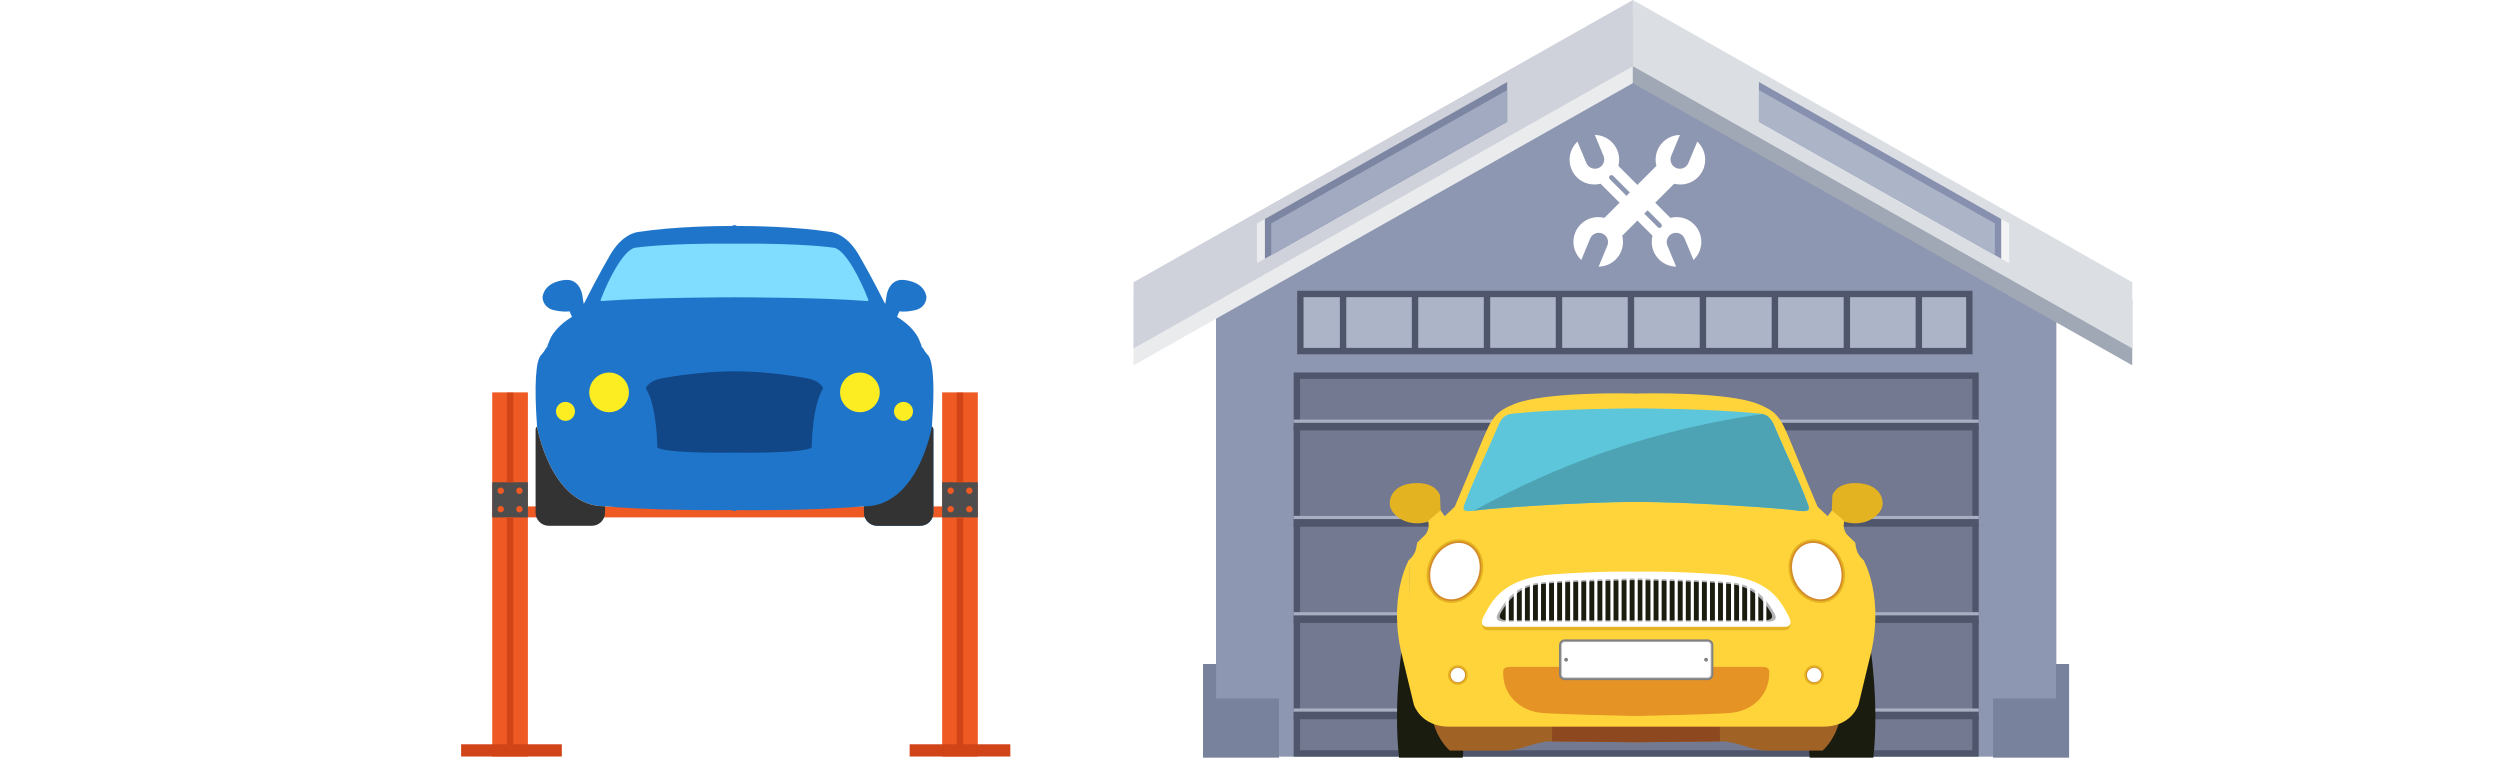 <?xml version="1.0" encoding="UTF-8"?>
<!DOCTYPE svg PUBLIC "-//W3C//DTD SVG 1.1//EN" "http://www.w3.org/Graphics/SVG/1.1/DTD/svg11.dtd">
<!-- Creator: CorelDRAW X8 -->
<svg xmlns="http://www.w3.org/2000/svg" xml:space="preserve" width="19.778mm" height="6.194mm" version="1.1" style="shape-rendering:geometricPrecision; text-rendering:geometricPrecision; image-rendering:optimizeQuality; fill-rule:evenodd; clip-rule:evenodd"
viewBox="0 0 1051414 329295"
 xmlns:xlink="http://www.w3.org/1999/xlink">
 <defs>
  <style type="text/css">
   <![CDATA[
    .str0 {stroke:white;stroke-width:10632.4}
    .fil26 {fill:none}
    .fil28 {fill:none;fill-rule:nonzero}
    .fil32 {fill:#114687;fill-rule:nonzero}
    .fil15 {fill:#1A1C0F;fill-rule:nonzero}
    .fil29 {fill:#1F75C9;fill-rule:nonzero}
    .fil33 {fill:#333333;fill-rule:nonzero}
    .fil34 {fill:#4D4D4D;fill-rule:nonzero}
    .fil23 {fill:#4DA3B3;fill-rule:nonzero}
    .fil1 {fill:#4F566B;fill-rule:nonzero}
    .fil22 {fill:#5DC6DA;fill-rule:nonzero}
    .fil2 {fill:#727990;fill-rule:nonzero}
    .fil13 {fill:#79829C;fill-rule:nonzero}
    .fil8 {fill:#7C85A1;fill-rule:nonzero}
    .fil25 {fill:gray;fill-rule:nonzero}
    .fil31 {fill:#80DDFF;fill-rule:nonzero}
    .fil11 {fill:#8790AE;fill-rule:nonzero}
    .fil17 {fill:#8E481F;fill-rule:nonzero}
    .fil0 {fill:#8E97B1;fill-rule:nonzero}
    .fil16 {fill:#A16226;fill-rule:nonzero}
    .fil5 {fill:#A1A8B5;fill-rule:nonzero}
    .fil9 {fill:#A1AAC1;fill-rule:nonzero}
    .fil3 {fill:#A8AFC3;fill-rule:nonzero}
    .fil12 {fill:#ACB5C8;fill-rule:nonzero}
    .fil24 {fill:#B3B3B5;fill-rule:nonzero}
    .fil7 {fill:#CFD1DB;fill-rule:nonzero}
    .fil35 {fill:#D14418;fill-rule:nonzero}
    .fil19 {fill:#D48A28;fill-rule:nonzero}
    .fil6 {fill:#DBDFE4;fill-rule:nonzero}
    .fil21 {fill:#E49324;fill-rule:nonzero}
    .fil14 {fill:#E4B321;fill-rule:nonzero}
    .fil4 {fill:#E9EBED;fill-rule:nonzero}
    .fil27 {fill:#EF5923;fill-rule:nonzero}
    .fil10 {fill:#F4F4F4;fill-rule:nonzero}
    .fil30 {fill:#FBED21;fill-rule:nonzero}
    .fil18 {fill:#FFD43A;fill-rule:nonzero}
    .fil20 {fill:white;fill-rule:nonzero}
    .fil36 {fill:white;fill-rule:nonzero}
   ]]>
  </style>
 </defs>
 <g id="Слой_x0020_1">
  <g id="_785242608">
   <polygon class="fil0" points="864853,318232 511412,318232 511412,110380 687394,22036 864853,110380 "/>
   <polygon class="fil1" points="544069,156657 544069,318232 832196,318232 832196,156657 "/>
   <polygon class="fil2" points="546759,315542 546759,159347 829506,159347 829506,315542 "/>
   <polygon class="fil3" points="544069,297967 544069,301167 832196,301167 832196,297967 "/>
   <polygon class="fil3" points="544069,257468 544069,260669 832196,260669 832196,257468 "/>
   <polygon class="fil3" points="544069,216970 544069,220170 832196,220170 832196,216970 "/>
   <polygon class="fil3" points="544069,176471 544069,179671 832196,179671 832196,176471 "/>
   <polygon class="fil1" points="544069,299312 544069,302518 832196,302518 832196,299312 "/>
   <polygon class="fil1" points="544069,258813 544069,262014 832196,262014 832196,258813 "/>
   <polygon class="fil1" points="544069,218315 544069,221515 832196,221515 832196,218315 "/>
   <polygon class="fil1" points="544069,177816 544069,181016 832196,181016 832196,177816 "/>
   <g>
    <polygon class="fil4" points="686750,34959 476729,153654 476729,125808 686750,7113 "/>
    <polygon class="fil5" points="686750,34959 896772,153654 896772,125808 686750,7113 "/>
    <polygon class="fil6" points="686750,27841 896772,146541 896772,118695 686750,0 "/>
    <polygon class="fil7" points="686750,27841 476729,146541 476729,118695 686750,0 "/>
    <g>
     <g>
      <polygon class="fil4" points="630505,36405 528610,93996 528610,110710 630505,53119 "/>
      <polygon class="fil8" points="633870,34502 531975,92092 531975,108806 633870,51216 "/>
      <polygon class="fil9" points="633870,51216 633870,37894 534654,93969 534654,107291 "/>
     </g>
     <g>
      <polygon class="fil10" points="743123,36405 845019,93996 845019,110710 743123,53119 "/>
      <polygon class="fil11" points="739758,34502 841654,92092 841654,108806 739758,51216 "/>
      <polygon class="fil12" points="739758,51216 739758,37894 838974,93969 838974,107291 "/>
     </g>
    </g>
   </g>
   <g>
    <polygon class="fil13" points="864694,279265 864694,293783 838246,293783 838246,320901 864694,320901 870212,320901 870212,293783 870212,279265 "/>
   </g>
   <g>
    <polygon class="fil13" points="511460,279265 511460,293783 537908,293783 537908,320901 511460,320901 505942,320901 505942,293783 505942,279265 "/>
   </g>
   <g>
    <polygon class="fil1" points="829591,149007 545542,149007 545542,122288 829591,122288 "/>
    <polygon class="fil12" points="548232,146317 548232,124978 826901,124978 826901,146317 "/>
    <g>
     <polygon class="fil1" points="566201,147987 563500,147987 563500,123979 566201,123979 "/>
     <polygon class="fil1" points="596471,147987 593770,147987 593770,123979 596471,123979 "/>
     <polygon class="fil1" points="626741,147987 624041,147987 624041,123979 626741,123979 "/>
     <polygon class="fil1" points="657012,147987 654311,147987 654311,123979 657012,123979 "/>
     <polygon class="fil1" points="687282,147987 684581,147987 684581,123979 687282,123979 "/>
     <polygon class="fil1" points="717552,147987 714852,147987 714852,123979 717552,123979 "/>
     <polygon class="fil1" points="747823,147987 745122,147987 745122,123979 747823,123979 "/>
     <polygon class="fil1" points="778093,147987 775393,147987 775393,123979 778093,123979 "/>
     <polygon class="fil1" points="808364,147987 805663,147987 805663,123979 808364,123979 "/>
    </g>
   </g>
  </g>
  <path class="fil14" d="M605955 217150l-335 -8814c0,0 -1387,-5157 -9569,-5157 -8182,0 -11579,4280 -11579,8682 0,4407 7172,10536 16741,7389 4030,-632 4742,-2100 4742,-2100z"/>
  <path class="fil14" d="M770316 217150l334 -8814c0,0 1388,-5157 9570,-5157 8181,0 11578,4280 11578,8682 0,4407 -7177,10536 -16740,7389 -4030,-632 -4742,-2100 -4742,-2100z"/>
  <g id="_788704400">
   <path class="fil15" d="M589943 270185c0,0 -4168,24784 -1537,48691 877,4603 2855,7017 5263,7017 2414,0 16890,0 16890,0 0,0 4827,-1313 4827,-10308 0,-8990 -2850,-44300 -2850,-44300l-22593 -1100z"/>
   <path class="fil15" d="M786328 270185c0,0 4163,24784 1531,48691 -877,4603 -2849,7017 -5263,7017 -2414,0 -16884,0 -16884,0 0,0 -4827,-1313 -4827,-10308 0,-8990 2849,-44300 2849,-44300l22594 -1100z"/>
  </g>
  <path class="fil16" d="M688085 303698c-1840,-27 -76771,-1095 -85394,-181 2233,8299 7060,12174 7060,12174 0,0 16900,0 23396,0 6502,0 12632,-3875 18947,-3875 6130,0 34311,345 35948,366l0 0c0,0 16,0 43,0 21,0 37,0 37,0l0 0c1637,-21 29856,-366 35996,-366 6321,0 12456,3875 18963,3875 6512,0 23428,0 23428,0 0,0 4838,-3875 7065,-12174 -8628,-914 -83650,154 -85489,181z"/>
  <path class="fil17" d="M723358 303294c-18176,159 -34433,393 -35273,404 -845,-11 -17134,-245 -35326,-404l0 8522c7262,21 33699,351 35283,366l0 0c0,0 16,0 43,0 21,0 37,0 37,0l0 0c1579,-15 27830,-340 35236,-366l0 -8522z"/>
  <path class="fil18" d="M783797 235640l-260 21c42,9670 -218,37942 -4583,49797 -13710,0 -72417,0 -90811,0 -5,0 -10,0 -10,0 -18405,0 -77112,0 -90817,0 -4364,-11855 -4630,-40127 -4582,-49797l-261 -21c0,0 -9223,15943 -2467,41546 4620,19202 4620,19202 4620,19202 0,0 2844,9245 14933,9245 11972,0 77261,0 78563,0 16,0 21,0 21,0 1303,0 66596,0 78563,0 12094,0 14938,-9245 14938,-9245 0,0 0,0 4620,-19202 6757,-25603 -2467,-41546 -2467,-41546z"/>
  <g id="_788705456">
   <g>
    <path class="fil18" d="M607805 217416l-1940 -2743c0,0 -5003,4035 -5162,4519 -165,484 967,2424 -1133,5651 5327,1132 8395,-3711 8395,-3711l-160 -3716z"/>
   </g>
   <g>
    <path class="fil18" d="M768466 217416l1935 -2743c0,0 5007,4035 5167,4519 165,484 -968,2424 1132,5651 -5326,1132 -8394,-3711 -8394,-3711l160 -3716z"/>
   </g>
  </g>
  <path class="fil18" d="M783797 235640c-3173,-2818 -3173,-5284 -3524,-7400 -3520,-3519 -15848,-15141 -15848,-15141 0,0 -6693,-15852 -11270,-27123 -4577,-11270 -6342,-13030 -14088,-16198 -12530,-4822 -45278,-4461 -50934,-4243 -5651,-218 -38399,-579 -50929,4243 -7751,3168 -9511,4928 -14088,16198 -4578,11271 -11271,27123 -11271,27123 0,0 -12328,11622 -15847,15141 -356,2116 -351,4582 -3525,7400 1058,8097 -2110,34162 6342,50711 3073,1233 71849,314 89318,64 17474,250 86249,1169 89322,-64 8453,-16549 5285,-42614 6342,-50711z"/>
  <path class="fil18" d="M760364 214327l-69770 -8096 0 -601 -2589 303 -2584 -303 0 601 -69769 8096c0,0 -4795,5093 6895,13785 11690,8698 5396,23381 5396,30877l57478 0 5173 0 57479 0c0,-7496 -6295,-22179 5396,-30877 11690,-8692 6895,-13785 6895,-13785z"/>
  <path class="fil18" d="M748758 257314l0 4726 -60583 0 -80 0 -60588 0 0 -4726 -34656 0c372,9729 345,20616 4646,29037 3073,1233 73167,314 90636,64 17474,250 87568,1169 90641,-64 4300,-8421 4274,-19308 4646,-29037l-34662 0z"/>
  <path class="fil18" d="M766350 274698c-7353,0 -70339,-633 -77851,-707l0 -5c0,0 -127,0 -366,5 -240,-5 -367,-5 -367,-5l0 5c-7507,74 -70493,707 -77850,707 -7821,0 -10665,2844 -8177,10664 2488,7826 11377,11026 37692,11026 23551,0 44247,0 48335,0 484,0 733,0 733,0 4089,0 24790,0 48341,0 26309,0 35203,-3200 37691,-11026 2488,-7820 -356,-10664 -8181,-10664z"/>
  <path class="fil18" d="M639431 295633c-13115,0 -21876,-808 -27559,-2546 -5274,-1606 -8176,-4062 -9415,-7953 -1111,-3493 -1122,-5917 -32,-7411 1122,-1531 3573,-2275 7491,-2275 7352,0 70662,-628 77860,-702 32,0 59,0 91,-5l260 0 277 0c32,0 58,5 90,5 7193,74 70509,702 77856,702 3923,0 6374,744 7496,2275 1089,1494 1079,3918 -32,7411 -1239,3891 -4142,6347 -9415,7953 -5689,1738 -14444,2546 -27559,2546l-97409 0z"/>
  <g id="_788706200">
   <path class="fil18" d="M623078 245257c-3290,7278 -10962,10914 -17128,8123 -6172,-2791 -8501,-10951 -5205,-18229 3291,-7278 10962,-10914 17129,-8123 6172,2791 8500,10951 5204,18229z"/>
   <path class="fil14" d="M610341 253566c-1430,0 -2802,-292 -4083,-872 -5779,-2615 -7948,-10345 -4827,-17235 2334,-5156 7177,-8623 12052,-8623 1430,0 2801,298 4083,878 5778,2615 7947,10345 4827,17235 -2334,5156 -7177,8617 -12052,8617z"/>
   <path class="fil19" d="M610341 252817c-1324,0 -2589,-272 -3775,-808 -2589,-1170 -4481,-3493 -5332,-6534 -866,-3089 -553,-6534 883,-9707 2211,-4891 6783,-8177 11366,-8177 1323,0 2589,271 3774,808 5401,2446 7395,9729 4450,16236 -2212,4896 -6784,8182 -11366,8182z"/>
   <path class="fil20" d="M610341 252062c-1212,0 -2376,-250 -3461,-739 -2382,-1079 -4131,-3227 -4923,-6050 -818,-2919 -515,-6183 846,-9192 2094,-4630 6384,-7735 10680,-7735 1217,0 2381,245 3461,739 2408,1085 4162,3254 4944,6108 792,2903 489,6146 -867,9134 -2094,4625 -6385,7735 -10680,7735z"/>
  </g>
  <g id="_788706536">
   <path class="fil18" d="M752921 245257c3296,7278 10967,10914 17134,8123 6167,-2791 8495,-10951 5205,-18229 -3296,-7278 -10968,-10914 -17134,-8123 -6167,2791 -8496,10951 -5205,18229z"/>
   <path class="fil14" d="M765664 253566c1430,0 2802,-292 4083,-872 5778,-2615 7942,-10345 4827,-17235 -2334,-5156 -7177,-8623 -12057,-8623 -1425,0 -2802,298 -4078,878 -5784,2615 -7947,10345 -4832,17235 2334,5156 7182,8617 12057,8617z"/>
   <path class="fil19" d="M765664 252817c1318,0 2589,-272 3769,-808 2589,-1170 4487,-3493 5338,-6534 866,-3089 552,-6534 -883,-9707 -2217,-4891 -6783,-8177 -11371,-8177 -1319,0 -2589,271 -3769,808 -5402,2446 -7401,9729 -4455,16236 2216,4896 6783,8182 11371,8182z"/>
   <path class="fil20" d="M765664 252062c1212,0 2376,-250 3461,-739 2381,-1079 4130,-3227 4923,-6050 813,-2919 515,-6183 -846,-9192 -2094,-4630 -6390,-7735 -10685,-7735 -1212,0 -2377,245 -3461,739 -2403,1085 -4157,3254 -4939,6108 -797,2903 -489,6146 867,9134 2089,4625 6384,7735 10680,7735z"/>
  </g>
  <path class="fil18" d="M688127 301874l-919 16c-54,0 -112,-16 -165,-37 -6991,-138 -29574,-611 -38144,-1212 -5050,-356 -9580,-2360 -12748,-5646 -3222,-3333 -4896,-7868 -4721,-12759 0,-10 0,-21 0,-31 282,-2488 2791,-2488 4141,-2488 245,0 490,5 729,10 228,0 457,5 675,5l102315 0c240,0 484,-5 734,-10 260,-5 526,-11 792,-11 1223,0 3769,0 4024,2499 0,10 0,16 0,26 176,4891 -1499,9426 -4720,12759 -3169,3286 -7698,5290 -12754,5646 -8564,601 -31147,1074 -38144,1212 -47,21 -106,37 -164,37l-931 -16z"/>
  <path class="fil21" d="M687362 301135c-43,-21 -96,-31 -144,-31 -6799,-133 -29648,-612 -38266,-1218 -4869,-340 -9223,-2265 -12259,-5412 -3120,-3232 -4678,-7448 -4513,-12195 181,-1505 1430,-1808 3391,-1808 240,0 479,6 718,6 234,5 463,10 686,10l102315 0c245,0 495,-5 750,-10 255,-6 516,-11 776,-11 1903,0 3115,303 3275,1808 165,4752 -1393,8968 -4514,12200 -3035,3147 -7394,5072 -12264,5412 -8612,606 -31461,1085 -38261,1218 -53,0 -101,10 -143,31l-766 -16 -781 16z"/>
  <path class="fil22" d="M759954 211090c-2131,-6401 -11275,-25911 -13104,-30483 -1829,-4572 -3052,-6401 -7315,-6704 -19973,-2025 -48463,-2126 -51285,-2132l0 0c0,0 -43,0 -117,0 -75,0 -112,0 -112,0l0 0c-2823,6 -31312,107 -51285,2132 -4264,303 -5487,2132 -7315,6704 -1829,4572 -10973,24082 -13105,30483 -1222,2743 -1829,4572 3961,3657 5784,-914 44379,-3647 67856,-3657 23481,10 62077,2743 67861,3657 5789,915 5178,-914 3960,-3657z"/>
  <g id="_788707328">
   <g>
    <path class="fil18" d="M618055 283911c0,2717 -2201,4917 -4918,4917 -2716,0 -4917,-2200 -4917,-4917 0,-2717 2201,-4917 4917,-4917 2717,0 4918,2200 4918,4917z"/>
    <path class="fil14" d="M613137 288074c-2296,0 -4168,-1866 -4168,-4163 0,-2297 1872,-4168 4168,-4168 2297,0 4163,1871 4163,4168 0,2297 -1866,4163 -4163,4163z"/>
    <path class="fil19" d="M613137 287319c-1882,0 -3413,-1526 -3413,-3408 0,-1882 1531,-3413 3413,-3413 1882,0 3413,1531 3413,3413 0,1882 -1531,3408 -3413,3408z"/>
    <path class="fil20" d="M613137 286947c-1674,0 -3035,-1367 -3035,-3036 0,-1675 1361,-3036 3035,-3036 1675,0 3036,1361 3036,3036 0,1669 -1361,3036 -3036,3036z"/>
   </g>
  </g>
  <g id="_788707808">
   <g>
    <path class="fil18" d="M767897 283911c0,2717 -2201,4917 -4918,4917 -2716,0 -4917,-2200 -4917,-4917 0,-2717 2201,-4917 4917,-4917 2717,0 4918,2200 4918,4917z"/>
    <path class="fil14" d="M762979 288074c-2296,0 -4162,-1866 -4162,-4163 0,-2297 1866,-4168 4162,-4168 2297,0 4168,1871 4168,4168 0,2297 -1871,4163 -4168,4163z"/>
    <path class="fil19" d="M762979 287319c-1882,0 -3407,-1526 -3407,-3408 0,-1882 1525,-3413 3407,-3413 1882,0 3413,1531 3413,3413 0,1882 -1531,3408 -3413,3408z"/>
    <path class="fil20" d="M762979 286947c-1674,0 -3035,-1367 -3035,-3036 0,-1675 1361,-3036 3035,-3036 1675,0 3036,1361 3036,3036 0,1669 -1361,3036 -3036,3036z"/>
   </g>
  </g>
  <path class="fil23" d="M759954 211090c-2131,-6401 -11275,-25911 -13104,-30483 -1568,-3908 -2685,-5811 -5641,-6470 -57180,8192 -96797,27235 -121437,40685 165,-21 329,-48 505,-75 5784,-914 44379,-3647 67856,-3657 23481,10 62077,2743 67861,3657 5789,915 5178,-914 3960,-3657z"/>
  <g id="_788709008">
   <path class="fil14" d="M623254 262317c165,3078 2525,2716 2525,2716l124713 0c0,0 2360,362 2525,-2716l-129763 0z"/>
   <g>
    <g>
     <path class="fil15" d="M632855 261854c-1866,0 -3020,-399 -3525,-1212 -398,-643 -340,-1504 186,-2552 3068,-5683 6603,-9431 10824,-11467 3732,-1797 7501,-2073 11143,-2339 574,-37 1148,-80 1717,-127 7060,-591 30334,-1170 34927,-1276 4609,106 27884,685 34938,1276 574,47 1143,90 1723,127 3641,266 7411,542 11142,2339 4216,2036 7757,5784 10819,11457 526,1058 590,1919 191,2562 -505,813 -1658,1212 -3524,1212l-110561 0z"/>
     <path class="fil24" d="M750359 258303c-2930,-4976 -7119,-14529 -28479,-15922 -19569,-1276 -31929,-1053 -33864,-1005 -1935,-48 -14296,-271 -33864,1005 -21361,1393 -25550,10946 -28479,15922 -2935,4976 1467,4577 1467,4577l60812 0 127 0 60818 0c0,0 4396,399 1462,-4577zm-8373 2589l0 0 -53907 0 -127 0 -53906 0c-2929,0 -3977,-1000 -2929,-2988 7118,-12541 15289,-12142 22827,-12737 6948,-553 30441,-1101 34072,-1186 3631,85 27123,633 34071,1186 7544,595 15709,196 22828,12737 1047,1988 0,2988 -2929,2988z"/>
     <path class="fil20" d="M751996 258691c-3004,-5364 -7294,-15661 -29175,-17161 -20042,-1377 -32705,-1132 -34688,-1079 -1978,-53 -14641,-298 -34683,1079 -21882,1500 -26172,11797 -29175,17161 -3004,5364 1504,4933 1504,4933l62290 0 133 0 62290 0c0,0 4502,431 1504,-4933zm-8580 2786l0 0 -55214 0 -133 0 -55214 0c-3004,0 -4072,-1069 -3004,-3217 7294,-13513 15662,-13083 23381,-13726 7118,-595 31185,-1186 34901,-1276 3721,90 27782,681 34900,1276 7725,643 16093,213 23386,13726 1069,2148 0,3217 -3003,3217z"/>
    </g>
    <g>
     <polygon class="fil20" points="688776,261865 687452,261865 687452,242897 688776,242897 "/>
     <g>
      <polygon class="fil20" points="685384,261865 684066,261865 684066,242897 685384,242897 "/>
      <polygon class="fil20" points="681998,261865 680674,261865 680674,242897 681998,242897 "/>
      <polygon class="fil20" points="678606,261865 677288,261865 677288,242897 678606,242897 "/>
      <polygon class="fil20" points="675220,261865 673901,261865 673901,242897 675220,242897 "/>
      <polygon class="fil20" points="671833,261865 670509,261865 670509,242897 671833,242897 "/>
      <polygon class="fil20" points="668441,261865 667123,261865 667123,242897 668441,242897 "/>
      <polygon class="fil20" points="665055,261865 663737,261865 663737,242897 665055,242897 "/>
      <polygon class="fil20" points="661663,261865 660345,261865 660345,242897 661663,242897 "/>
      <polygon class="fil20" points="658277,261865 656959,261865 656959,242897 658277,242897 "/>
      <polygon class="fil20" points="654891,261865 653567,261865 653567,242897 654891,242897 "/>
      <polygon class="fil20" points="651499,261865 650180,261865 650180,242897 651499,242897 "/>
      <polygon class="fil20" points="648112,261865 646794,261865 646794,242897 648112,242897 "/>
      <path class="fil20" d="M643402 244412l0 17453 1324 0 0 -18139c-441,229 -883,457 -1324,686z"/>
      <path class="fil20" d="M640016 245454l0 16411 1318 0 0 -17443c-441,341 -877,686 -1318,1032z"/>
      <path class="fil20" d="M636624 248101l0 13764 1324 0 0 -14790c-441,346 -877,691 -1324,1026z"/>
      <path class="fil20" d="M633238 250717l0 11148 1318 0 0 -12233c-457,340 -909,697 -1318,1085z"/>
     </g>
     <g>
      <polygon class="fil20" points="690743,261865 692061,261865 692061,242897 690743,242897 "/>
      <polygon class="fil20" points="694129,261865 695448,261865 695448,242897 694129,242897 "/>
      <polygon class="fil20" points="697516,261865 698839,261865 698839,242897 697516,242897 "/>
      <polygon class="fil20" points="700907,261865 702226,261865 702226,242897 700907,242897 "/>
      <polygon class="fil20" points="704294,261865 705612,261865 705612,242897 704294,242897 "/>
      <polygon class="fil20" points="707686,261865 709004,261865 709004,242897 707686,242897 "/>
      <polygon class="fil20" points="711072,261865 712390,261865 712390,242897 711072,242897 "/>
      <polygon class="fil20" points="714458,261865 715782,261865 715782,242897 714458,242897 "/>
      <polygon class="fil20" points="717850,261865 719169,261865 719169,242897 717850,242897 "/>
      <polygon class="fil20" points="721237,261865 722555,261865 722555,242897 721237,242897 "/>
      <polygon class="fil20" points="724623,261865 725947,261865 725947,242897 724623,242897 "/>
      <polygon class="fil20" points="728015,261865 729333,261865 729333,242897 728015,242897 "/>
      <path class="fil20" d="M732725 244412l0 17453 -1324 0 0 -18139c441,229 883,457 1324,686z"/>
      <path class="fil20" d="M736111 245454l0 16411 -1318 0 0 -17443c436,341 877,686 1318,1032z"/>
      <path class="fil20" d="M739498 248101l0 13764 -1319 0 0 -14790c441,346 877,691 1319,1026z"/>
      <path class="fil20" d="M742889 250717l0 11148 -1323 0 0 -12233c462,340 914,697 1323,1085z"/>
     </g>
    </g>
   </g>
  </g>
  <g id="_788713976">
   <g>
    <path class="fil25" d="M658038 286053c-1297,0 -2355,-1052 -2355,-2355l0 -12424c0,-1297 1058,-2349 2355,-2349l60195 0c1297,0 2350,1052 2350,2349l0 12424c0,1303 -1053,2355 -2350,2355l-60195 0z"/>
    <path class="fil24" d="M658038 285304c-883,0 -1600,-723 -1600,-1606l0 -12424c0,-882 717,-1600 1600,-1600l60195 0c882,0 1600,718 1600,1600l0 12424c0,883 -718,1606 -1600,1606l-60195 0z"/>
    <path class="fil20" d="M719456 283698c0,681 -548,1228 -1223,1228l-60195 0c-675,0 -1223,-547 -1223,-1228l0 -12424c0,-675 548,-1222 1223,-1222l60195 0c675,0 1223,547 1223,1222l0 12424z"/>
   </g>
   <path class="fil25" d="M718323 277462c0,447 -361,814 -808,814 -452,0 -813,-367 -813,-814 0,-446 361,-813 813,-813 447,0 808,367 808,813z"/>
   <path class="fil25" d="M659457 277462c0,447 -361,814 -813,814 -447,0 -808,-367 -808,-814 0,-446 361,-813 808,-813 452,0 813,367 813,813z"/>
  </g>
  <line class="fil26 str0" x1="0" y1="323979" x2="1051414" y2= "323979" />
  <polygon class="fil27" points="221999,318179 207002,318179 207002,165030 221999,165030 "/>
  <polygon class="fil27" points="411228,318179 396231,318179 396231,165030 411228,165030 "/>
  <polygon class="fil27" points="411228,217608 207002,217608 207002,212982 411228,212982 "/>
  <g id="_788716208">
   <g>
    <path class="fil28" d="M256145 156689c-4604,0 -8347,3743 -8347,8341 0,4599 3743,8347 8347,8347 4598,0 8341,-3748 8341,-8347 0,-4598 -3743,-8341 -8341,-8341z"/>
   </g>
   <g>
    <path class="fil28" d="M253598 126578c19415,-1520 54938,-1541 55294,-1541 356,0 35873,21 55256,1536 59,5 165,16 314,16 393,0 659,-53 808,-101 -16,-96 -48,-229 -112,-420 -2987,-8011 -9558,-21057 -14428,-21860 -117,-21 -12360,-1967 -41822,-1738 -6,0 -11,5 -16,0 -6,0 -11,0 -16,0 -29484,-229 -41706,1717 -41823,1738 -4869,797 -11440,13849 -14438,21892 -70,181 -96,308 -107,399 128,32 404,90 814,90 159,0 265,-11 276,-11z"/>
   </g>
   <g>
    <path class="fil28" d="M237804 169023c-2207,0 -3998,1791 -3998,3998 0,2206 1791,3997 3998,3997 2206,0 4003,-1791 4003,-3997 0,-2207 -1797,-3998 -4003,-3998z"/>
   </g>
   <g>
    <path class="fil28" d="M338912 159018c-159,-37 -15374,-2876 -30015,-2876 -14646,0 -29861,2839 -30010,2870 -5943,979 -7086,3802 -7262,4392 4572,7017 4801,23848 4806,24614 0,69 37,138 112,207 2190,2153 24093,2297 32349,2169l5 303 0 -303c8256,128 30159,-16 32349,-2169 75,-69 112,-138 112,-202 10,-771 234,-17586 4806,-24619 -181,-580 -1351,-3419 -7252,-4386z"/>
   </g>
   <g>
    <path class="fil28" d="M361639 156689c-4604,0 -8346,3743 -8346,8341 0,4599 3742,8347 8346,8347 4598,0 8341,-3748 8341,-8347 0,-4598 -3743,-8341 -8341,-8341z"/>
   </g>
   <g>
    <path class="fil28" d="M379980 169023c-2212,0 -4003,1791 -4003,3998 0,2206 1791,3997 4003,3997 2201,0 3998,-1791 3998,-3997 0,-2207 -1797,-3998 -3998,-3998z"/>
   </g>
   <path class="fil29" d="M390033 149119c-622,-659 -1234,-1531 -1829,-2584 -144,-260 -356,-467 -601,-611 -10,-122 -21,-245 -26,-356 -16,-192 -69,-383 -149,-553 -287,-622 -457,-1069 -479,-1122 -1844,-5428 -7320,-9191 -9691,-10606l962 -2328c521,69 1085,101 1680,101 2196,0 4253,-457 4705,-564 3588,-691 4944,-3354 5013,-5427 5,-112 -5,-229 -21,-341 -1117,-6395 -8899,-6953 -9734,-6990 -1685,-139 -3131,308 -4312,1307 -2312,1962 -2748,5375 -2807,6040 -127,1031 -303,1956 -483,2759 -5901,-11770 -10643,-19862 -10654,-19878 -5422,-9877 -11999,-10414 -12551,-10446 -15051,-2296 -33583,-2477 -38910,-2477 -85,0 -164,0 -244,0 -277,-218 -627,-346 -1010,-346 0,0 0,0 0,0 -383,0 -739,128 -1016,346 -79,0 -159,0 -244,0 -5338,0 -23912,181 -38915,2482 -877,59 -7256,809 -12514,10388 -48,80 -4843,8283 -10686,19931 -175,-787 -350,-1696 -473,-2690 -32,-410 -409,-4067 -2817,-6109 -1164,-988 -2637,-1446 -4285,-1313 -755,38 -8634,558 -9755,6996 -22,112 -27,224 -22,335 48,1675 1159,4705 4955,5423 404,96 2531,574 4763,574 6,0 6,0 6,0 590,0 1148,-32 1669,-101l962 2323c-2328,1393 -7836,5157 -9675,10569 0,0 -176,473 -495,1159 -79,175 -127,361 -148,558 -6,106 -16,234 -27,356 -245,144 -457,351 -606,611 -580,1042 -1186,1904 -1797,2557 -2504,1962 -3179,12876 -1924,30292 0,0 5661,33598 28601,33598 1632,0 3110,128 4471,335 11015,771 26926,1393 48962,1239 276,218 627,346 1010,346 0,0 0,0 0,0 383,0 728,-128 1010,-346 2211,16 4364,27 6454,27 5,0 5,0 10,0 21685,0 36900,-782 46969,-1611l0 2631c0,3052 2482,5534 5534,5534l18139 0c3051,0 5534,-2482 5534,-5534l0 -34938c0,-515 -239,-967 -606,-1270 1717,-23705 -526,-29112 -1903,-30276z"/>
   <path class="fil30" d="M237804 177018c-2207,0 -3998,-1791 -3998,-3997 0,-2207 1791,-3998 3998,-3998 2206,0 4003,1791 4003,3998 0,2206 -1797,3997 -4003,3997z"/>
   <path class="fil31" d="M252615 126100c2998,-8043 9569,-21095 14438,-21892 117,-21 12339,-1967 41823,-1738 5,0 10,0 16,0 5,5 10,0 16,0 29462,-229 41705,1717 41822,1738 4870,803 11441,13849 14428,21860 64,191 96,324 112,420 -149,48 -415,101 -808,101 -149,0 -255,-11 -314,-16 -19383,-1515 -54900,-1536 -55256,-1536 -356,0 -35879,21 -55294,1541 -11,0 -117,11 -276,11 -410,0 -686,-58 -814,-90 11,-91 37,-218 107,-399z"/>
   <path class="fil30" d="M256145 173377c-4604,0 -8347,-3748 -8347,-8347 0,-4598 3743,-8341 8347,-8341 4598,0 8341,3743 8341,8341 0,4599 -3743,8347 -8341,8347z"/>
   <path class="fil32" d="M341358 188023c0,64 -37,133 -112,202 -2190,2153 -24093,2297 -32349,2169l0 303 -5 -303c-8256,128 -30159,-16 -32349,-2169 -75,-69 -112,-138 -112,-207 -5,-766 -234,-17597 -4806,-24614 176,-590 1319,-3413 7262,-4392 149,-31 15364,-2870 30010,-2870 14641,0 29856,2839 30015,2876 5901,967 7071,3806 7252,4386 -4572,7033 -4796,23848 -4806,24619z"/>
   <path class="fil30" d="M361639 173377c-4604,0 -8346,-3748 -8346,-8347 0,-4598 3742,-8341 8346,-8341 4598,0 8341,3743 8341,8341 0,4599 -3743,8347 -8341,8347z"/>
   <path class="fil30" d="M379980 177018c-2212,0 -4003,-1791 -4003,-3997 0,-2207 1791,-3998 4003,-3998 2201,0 3998,1791 3998,3998 0,2206 -1797,3997 -3998,3997z"/>
   <path class="fil25" d="M258920 213317c-1361,-207 -2839,-335 -4471,-335 1387,112 2881,229 4471,335z"/>
   <path class="fil33" d="M225848 179384c-373,303 -612,760 -612,1276l0 34943c0,3052 2483,5534 5534,5534l18139 0c3057,0 5540,-2482 5540,-5534l0 -2621c-22940,0 -28601,-33598 -28601,-33598z"/>
   <path class="fil33" d="M391931 179384c372,303 611,760 611,1276l0 34943c0,3052 -2483,5534 -5529,5534l-18144 0c-3052,0 -5534,-2482 -5534,-5534l0 -2621c22934,0 28596,-33598 28596,-33598z"/>
  </g>
  <polygon class="fil34" points="411228,217608 396231,217608 396231,202834 411228,202834 "/>
  <polygon class="fil34" points="221999,217608 207002,217608 207002,202834 221999,202834 "/>
  <path class="fil27" d="M211940 206401c0,750 -606,1361 -1360,1361 -750,0 -1361,-611 -1361,-1361 0,-755 611,-1366 1361,-1366 754,0 1360,611 1360,1366z"/>
  <path class="fil27" d="M219777 206401c0,750 -607,1361 -1361,1361 -750,0 -1361,-611 -1361,-1361 0,-755 611,-1366 1361,-1366 754,0 1361,611 1361,1366z"/>
  <path class="fil27" d="M211940 214152c0,755 -606,1361 -1360,1361 -750,0 -1361,-606 -1361,-1361 0,-755 611,-1361 1361,-1361 754,0 1360,606 1360,1361z"/>
  <path class="fil27" d="M219777 214152c0,755 -607,1361 -1361,1361 -750,0 -1361,-606 -1361,-1361 0,-755 611,-1361 1361,-1361 754,0 1361,606 1361,1361z"/>
  <path class="fil27" d="M401175 206401c0,750 -611,1361 -1360,1361 -755,0 -1367,-611 -1367,-1361 0,-755 612,-1366 1367,-1366 749,0 1360,611 1360,1366z"/>
  <path class="fil27" d="M409012 206401c0,750 -612,1361 -1361,1361 -755,0 -1367,-611 -1367,-1361 0,-755 612,-1366 1367,-1366 749,0 1361,611 1361,1366z"/>
  <path class="fil27" d="M401175 214152c0,755 -611,1361 -1360,1361 -755,0 -1367,-606 -1367,-1361 0,-755 612,-1361 1367,-1361 749,0 1360,606 1360,1361z"/>
  <path class="fil27" d="M409012 214152c0,755 -612,1361 -1361,1361 -755,0 -1367,-606 -1367,-1361 0,-755 612,-1361 1367,-1361 749,0 1361,606 1361,1361z"/>
  <polygon class="fil35" points="236262,313033 193913,313033 193913,318179 236262,318179 "/>
  <polygon class="fil35" points="424907,313033 382558,313033 382558,318179 424907,318179 "/>
  <polygon class="fil35" points="215864,202829 213137,202829 213137,165153 215864,165153 "/>
  <polygon class="fil35" points="405093,202829 402366,202829 402366,165153 405093,165153 "/>
  <polygon class="fil35" points="215864,313517 213137,313517 213137,217608 215864,217608 "/>
  <polygon class="fil35" points="405093,315606 402366,315606 402366,217608 405093,217608 "/>
  <g id="_788721584">
   <g>
    <path class="fil36" d="M673146 77271l21855 21860c-882,3450 16,7262 2717,9968 1993,1993 4598,3003 7208,3046l-3657 -8814c-829,-1999 117,-4285 2110,-5114 1999,-830 4285,117 5115,2115l3732 8985c79,-75 164,-138 244,-218 4072,-4072 4072,-10675 0,-14747 -2706,-2706 -6518,-3605 -9973,-2717l-21855 -21860c883,-3450 -16,-7267 -2716,-9968 -1989,-1988 -4578,-2998 -7183,-3046l3653 8798c829,1994 -117,4285 -2111,5114 -1993,830 -4285,-117 -5114,-2115l-3732 -8990c-85,80 -175,154 -261,239 -4072,4072 -4072,10675 0,14747 2701,2701 6518,3599 9968,2717zm3865 -1930l0 0c-388,-388 -388,-1021 0,-1409 388,-388 1021,-388 1409,0l20233 20234c388,388 388,1020 0,1408 -388,389 -1020,389 -1408,0l-20234 -20233z"/>
   </g>
   <g>
    <path class="fil36" d="M714092 74554c4072,-4072 4072,-10675 0,-14747 -85,-85 -181,-159 -266,-239l-3732 8990c-830,1998 -3115,2945 -5114,2115 -1994,-829 -2940,-3120 -2111,-5114l3652 -8798c-2605,48 -5194,1058 -7182,3046 -2700,2701 -3599,6518 -2716,9968l-21855 21860c-3456,-888 -7267,11 -9968,2717 -4072,4072 -4072,10675 0,14747 74,80 165,143 244,218l3727 -8985c829,-1998 3121,-2945 5114,-2115 1994,829 2940,3115 2111,5114l-3658 8814c2616,-43 5215,-1053 7209,-3046 2701,-2706 3599,-6518 2717,-9968l21854 -21860c3456,882 7268,-16 9974,-2717z"/>
   </g>
   <g>
    <path class="fil36" d="M680020 95574c-388,389 -1015,389 -1403,0 -394,-388 -394,-1020 0,-1408l20228 -20234c388,-388 1020,-388 1409,0 388,388 388,1021 0,1409l-20234 20233z"/>
   </g>
  </g>
 </g>
</svg>
